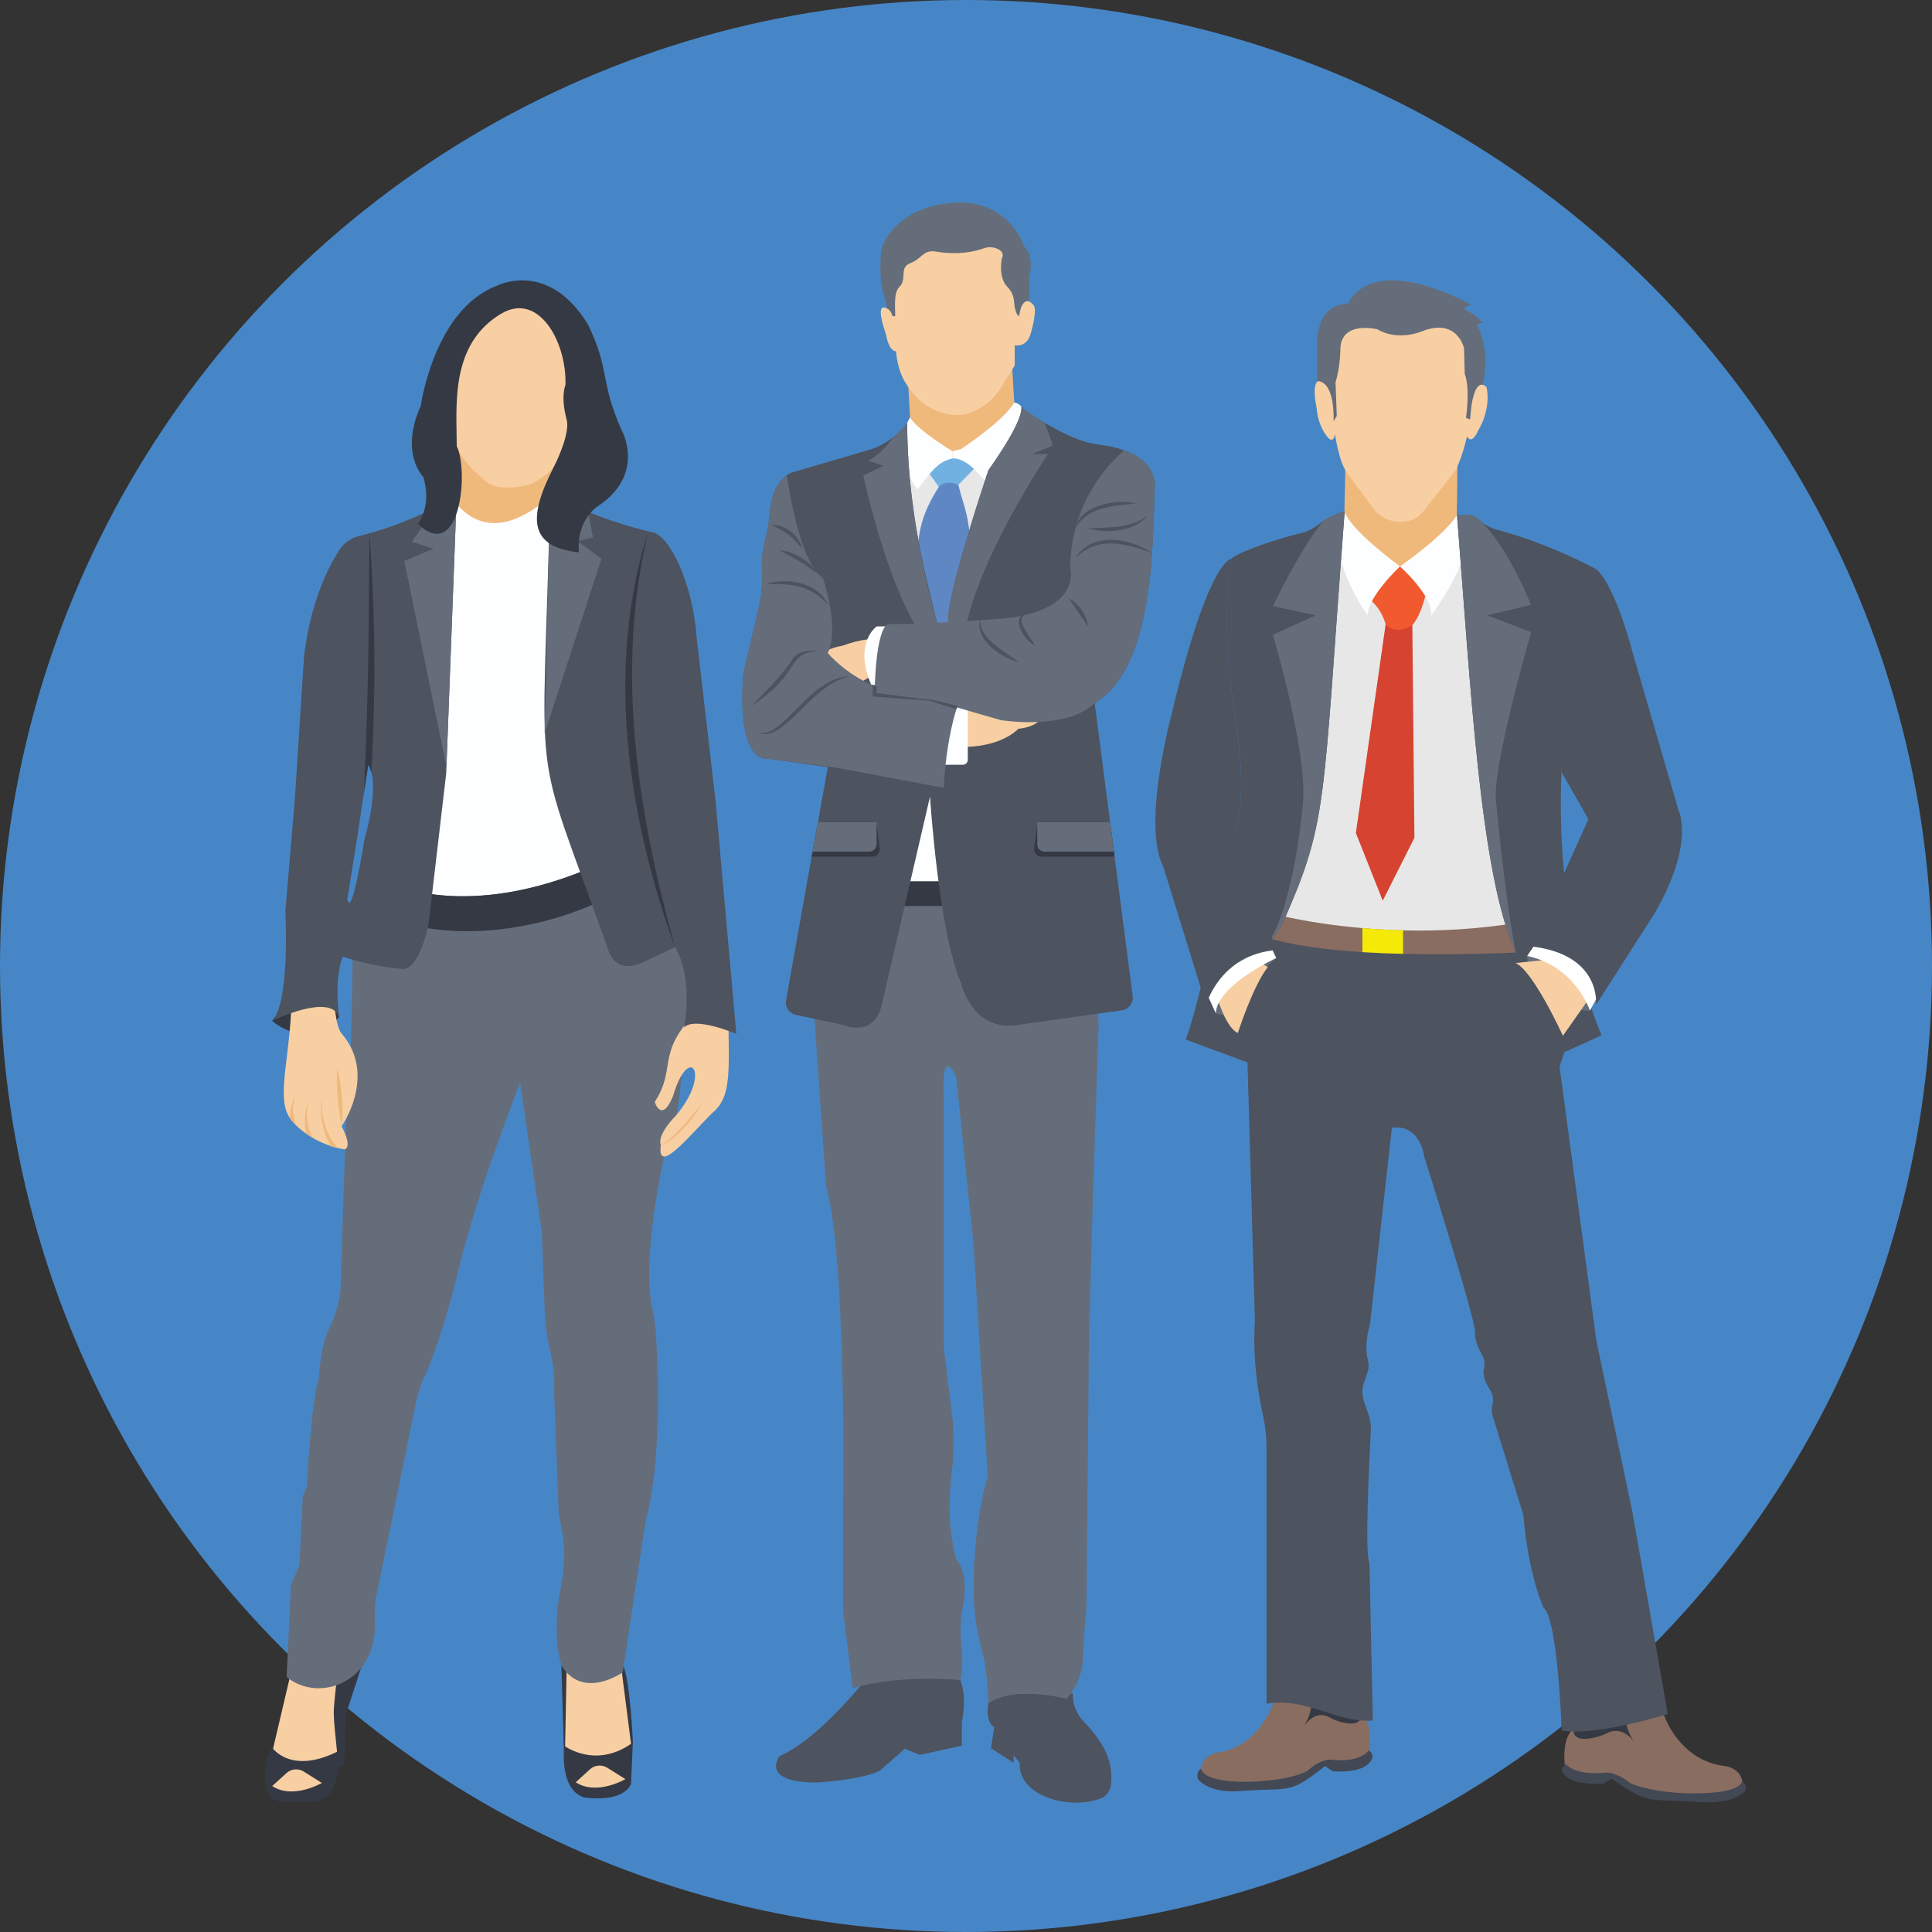 <?xml version="1.0" encoding="iso-8859-1"?>
<!-- Generator: Adobe Illustrator 19.0.0, SVG Export Plug-In . SVG Version: 6.00 Build 0)  -->
<svg version="1.1" id="Capa_1" xmlns="http://www.w3.org/2000/svg" xmlns:xlink="http://www.w3.org/1999/xlink" x="0px" y="0px"
	 viewBox="0 0 512 512" style="enable-background:new 0 0 512 512;" xml:space="preserve">
<rect x="0" y="0" width="512" height="512" fill="#333333" stroke="none"/>
<circle style="fill:#4786C6;" cx="256" cy="256" r="256"/>
<polygon style="fill:#F0B97C;" points="240.408,96.892 242.156,128.096 270.072,128.096 267.608,86.936 "/>
<path style="fill:#E8E7E8;" d="M264.836,116.836c0.472,2.688-2.468,2.024-6.476,2.476c0.908,0.804,0.924,2.64-0.608,3.108
	c-2.42,0.736-16.132,1.424-14-4.228c0.228-0.6,0.62-1.032,1.108-1.356h-7.62v57.036h35.516v-57.036H264.836z"/>
<g>
	<path style="fill:#4D535F;" d="M230.968,443.096c0,0-12.896,17.196-24.4,22.308c0,0-5.344,6.972,9.876,6.972
		c0,0,11.62-0.58,16.732-3.136l6.624-5.808l3.952,1.628l11.152-2.44v-6.392c0,0,1.976-8.132-1.512-13.128h-22.424V443.096z"/>
	<path style="fill:#4D535F;" d="M262.452,448.788c0,0-2.092,7.088,1.044,8.948l-0.864,5.576l5.976,3.836v-1.976l1.628,1.976
		c-0.572,8.564,12.736,12.716,21.4,9.48c1.536-0.576,2.604-1.988,2.788-3.62l0,0c0.436-3.936-0.532-7.9-2.74-11.188l-0.3-0.448
		c-1.196-1.784-2.552-3.448-4.048-4.984c-1.372-1.404-3.112-3.92-3.04-7.6H262.452z"/>
</g>
<path style="fill:#5F87C4;" d="M248.788,129.04c-7.704,12.108-5.976,18.264-4.308,49.508l9.164-1.852l3.616-32.28
	c-0.888-10.412-1.864-9.152-4.052-19.16l-4.556,1.408L248.788,129.04z"/>
<path style="fill:#70B1E1;" d="M247.12,120.704c0,0,4.12,1.296,9.168-0.512l3.612,2.224l-5.972,6.124c0,0-3.056-1.676-5.14,0.5
	l-4.308-6.112L247.12,120.704z"/>
<g>
	<path style="fill:#FDFEFF;" d="M241.18,110.648c0,0-6.108,8.824,2.004,19.088c5.368-7.592,7.028-7.556,9.264-8.26v-1.896
		C252.444,119.584,243.388,114.196,241.18,110.648z"/>
	<path style="fill:#FDFEFF;" d="M268.792,106.672c0,0,9.276,0.844-6.844,21.868c-2.532-3.004-5.804-7.156-9.504-7.06v-1.896
		l2.256-0.588C254.7,118.996,266.044,111.544,268.792,106.672z"/>
</g>
<path style="fill:#F7CFA3;" d="M242.316,104.616c3.36,4.04,10.4,7.088,16.076,4.272c2.36-1.172,5.024-3.064,6.812-6.06l3.708-5.956
	v-5.368c0,0,3.124,0.78,4.248-3.124c0,0,1.868-6.248,0.732-7.516c0,0-2.856-3.808-3.82,2.928V69.64
	c-0.42-1.696-2.044-9.664-3.792-9.664c-0.684,0-11.224-1.756-12.104-1.756s-10.64,2.048-10.64,2.048l-6.296,8.464
	c-1.328,11.568-1.124,8.76-1.124,13.78c0,0-5.096-4.792-1.3,6.192c0,0,0.644,4.324,2.628,4.384
	C238.052,98.996,239.748,101.528,242.316,104.616z"/>
<g>
	<path style="fill:#656D7A;" d="M234.652,79.496c-2.148-5.272-1.072-13.568-1.072-13.568c3.808-10.64,16.512-11.908,16.512-11.908
		c17-2.732,21.356,11.324,21.356,11.324c2.824,2.536,1.312,8.1,1.312,8.1v6.148c-2.6,0.196-2.684,4.196-2.684,4.196
		c-0.872-0.38-1.224-2.376-1.364-4.08c-0.112-1.372-0.732-2.644-1.704-3.62c-2.584-2.6-1.508-7.624-1.508-7.624
		c1.224-2.12-2.384-3.516-4.58-2.724c-5.036,1.812-9.92,1.44-12.744,0.948c-3.592-0.624-3.808,1.876-6.864,3.024
		c-3.2,1.204-0.76,4.192-3.004,6.384c-1.52,1.488-1.064,5.376-1.064,7.688h-0.724c0,0-0.424-1.732-1.408-2.024L234.652,79.496z"/>
	<path style="fill:#656D7A;" d="M225.98,447.372l-2.552-20.404v-29.9c0,0,0.992-62.488-4.536-83.036l-3.26-47.184l3.544-40.808
		c13.036,0,3.668-0.172,47.612,0.992l21.54-0.992l2.832,45.344l-1.56,46.904l-0.992,36.132l-0.708,71.84
		c0,0-0.756,7.052-0.84,12.468c-0.064,4.18-1.544,8.212-4.296,11.356l-0.104,0.12c0,0-13.724-3.64-20.74,1.188
		c0,0-0.128-8.4-1.688-13.916c-1.908-6.744-2.48-13.78-2.18-20.784c0.34-7.88,1.304-17.316,3.716-25.436l-3.764-61.356
		l-4.604-44.544c0,0-3.944-8.732-3.28,5.156v66.74l2.124,17.148c0.652,5.256,0.652,10.56-0.032,15.812
		c-0.732,5.656-1.144,14.3,1.188,22.96c0,0,3.592,3.676,1.796,12.364c-0.768,3.708-0.78,7.512-0.336,11.268
		c0.26,2.204,0.28,5.044-0.34,8.456C254.52,445.264,239.16,443.548,225.98,447.372z"/>
</g>
<path style="fill:#353944;" d="M289.208,240.112l-0.88-14.076l-21.54,0.992c-43.944-1.164-34.584-0.992-47.612-0.992l-1.22,14.076
	H289.208z"/>
<polygon style="fill:#FDFEFF;" points="288.8,233.54 281.732,188.628 264.568,193.56 234.004,188.628 225.74,188.628 
	218.528,233.54 "/>
<path style="fill:#4D535F;" d="M306.028,129.036c-0.608,14.496,0.016,47.916-15.924,57.284l4.092,31.592l0.112,0.96v0.112
	l0.148,0.92l0.664,5.124l0.112,0.664l0.036,0.368l0.112,0.96l4.792,36.936c0.26,1.844-1.032,3.54-2.876,3.796l-26.688,3.724
	c-13.012,2.652-15.924-11.02-15.924-11.02c-5.936-13.416-8.22-49.356-8.22-49.356l-12.792,55.18
	c-2.028,8.996-10.356,5.308-10.356,5.308l-12.348-2.616c-1.808-0.368-2.984-2.1-2.652-3.908l6.78-38.04l0.26-1.328l0.112-0.664
	l1.108-6.12v-0.036l0.184-0.96l2.616-14.632l-15.556-2.176c-9.252,0.628-6.82-22.56-6.82-22.56l3.98-17.068
	c0.812-3.428,1.18-6.968,0.956-10.468c-0.344-6.084,1.6-8.668,2.028-14.856c0.404-6.268,2.948-9.068,4.532-10.172
	c0.736-0.552,1.252-0.736,1.252-0.736l21.268-6.228c2.324-0.812,4.24-1.992,5.712-3.172c2.432-1.916,3.688-3.76,3.688-3.76
	c0,20.3,3.78,36.492,8,53.34c2.088-0.084,1.712-0.068,2.984-0.112c-1.492-4.472,9.032-36.228,10.544-40.696
	c7.852-11.132,8.92-15.26,8.736-16.844c1.364,1.4,3.832,2.84,6.192,4.276c12.704,7.408,13.528,4.676,21.048,7.3
	C306.988,122.548,306.028,129.036,306.028,129.036z"/>
<path style="fill:#353944;" d="M295.376,227.016h-19.388c-1.068,0-1.952-0.884-1.952-1.952l0.848-6.6l19.424,0.516l0.148,0.92
	l0.664,5.124l0.112,0.664l0.036,0.368L295.376,227.016z"/>
<path style="fill:#656D7A;" d="M295.228,225.688H276.8c-1.068,0-1.916-0.848-1.916-1.916v-5.86H294.2l0.112,0.96v0.112l0.148,0.92
	l0.664,5.124L295.228,225.688z"/>
<path style="fill:#353944;" d="M233.156,225.06c0,1.068-0.884,1.952-1.952,1.952h-16.108l0.26-1.328l0.112-0.664l1.108-6.12
	l15.74-0.444L233.156,225.06z"/>
<g>
	<path style="fill:#656D7A;" d="M232.308,217.908v5.86c0,1.068-0.884,1.916-1.952,1.916h-15.004l0.112-0.664l1.108-6.12v-0.036
		l0.184-0.96h15.552V217.908z"/>
	<path style="fill:#656D7A;" d="M250.796,170.46l-4.38,0.644c-10.516-11.644-17.64-45.1-17.64-45.1l5.344-2.588l-4.052-1.296
		c2.916-1.584,5.108-4.024,6.66-6.28c0.004,0,0.004-0.004,0.004-0.004c2.44-1.924,3.676-3.784,3.676-3.784
		c0,27,8.004,53.344,8.004,53.344l0.928-0.032c0.196,0.704,0.372,1.34,0.532,1.908v0.004c0.256,0.908,0.464,1.636,0.62,2.168
		C250.688,170.108,250.796,170.46,250.796,170.46z"/>
	<path style="fill:#656D7A;" d="M273.596,120.32h4.14c0,0-19.404,28.812-22.228,48.452l-5.016,0.676l-1.064,0.144
		c0.176-0.96,0.624-3.248,0.828-4.256l1.124-0.04c-1.52-4.932,10.56-40.688,10.56-40.688c7.868-11.136,8.928-15.244,8.736-16.848
		c1.376,1.42,3.82,2.844,6.2,4.276l2.152,6.044L273.596,120.32z"/>
</g>
<path style="fill:#F7CFA3;" d="M223.332,171.108c0,0,6.096-2.38,9.34-1.508l2,7.42l-5.9,3.388l-5.832,1.216l-6.228-2.272
	C216.716,175.356,216.088,172.4,223.332,171.108z"/>
<path style="fill:#FDFEFF;" d="M232.352,166c0,0-6.248,4.208-1.504,15.408l7.636,1.192l1.792-16.6H232.352z"/>
<path style="fill:#F7CFA3;" d="M254.212,197.908c0,0,9.924,0.732,15.7-4.792c0,0,5.448-0.268,6.812-3.968l-6.096-8.564H260.44
	l-6.528,6.06L254.212,197.908z"/>
<path style="fill:#FDFEFF;" d="M247.164,202.672H255c0,0,1.304,0.116,1.476-1.216v-15.964l-7.46-1.936L247.164,202.672z"/>
<g>
	<path style="fill:#656D7A;" d="M306.044,129.04c-0.616,14.632,0.02,47.904-15.944,57.272c-7.432,7.392-24.852,4.532-24.852,4.532
		c-21.896-6.252-14.776-4.864-33.476-6.74c0.348-18.688,3.608-18.736,3.644-18.736c8.24,0.112,22.66-0.824,30.56-1.472
		c21.26-2.216,17.608-13.56,17.608-13.56c0.3-17.004,9.884-27.176,14.332-30.992C306.968,122.564,306.044,129.04,306.044,129.04z"/>
	<path style="fill:#656D7A;" d="M255.24,183.6c-2.34,4.004-4.668,14.66-5.124,25.2l-28.752-5.408l-17.552-2.284
		c-9.236,0.636-6.832-22.56-6.832-22.56l4-17.06c0.804-3.436,1.16-6.968,0.96-10.492c-0.356-6.268,1.632-8.804,2.024-14.832
		c0.404-6.268,2.956-9.064,4.532-10.204c1.296,8.456,4.304,23.62,9.576,27.216c0,0,4.588,13.408,1.292,19.876
		c0,0,4.58,5.492,11.936,8.548C237.368,184.148,239.732,183.492,255.24,183.6z"/>
</g>
<g>
	<path style="fill:#4D535F;" d="M204.52,139.136c3.096-0.296,7.284,2.548,8.044,6.22
		C209.976,142.588,209.716,141.712,204.52,139.136z"/>
	<path style="fill:#4D535F;" d="M206.532,145.816c3.096,0.048,8.076,2.668,10.184,6.132
		C212.556,149.448,215.816,150.768,206.532,145.816z"/>
	<path style="fill:#4D535F;" d="M203.028,154.832c4-1.556,13.164-1.392,16.412,5.384C215.488,156.12,211.868,154.5,203.028,154.832z
		"/>
	<path style="fill:#4D535F;" d="M199.136,187.076c3.492-3.596,7.744-7.76,10.56-11.804l-0.044,0.088
		c0.748-1.792,2.94-3.34,7.06-2.88C208,173.292,212.912,177.996,199.136,187.076z"/>
	<path style="fill:#4D535F;" d="M201.148,194.276c6.668,1.148,13.44-14.832,24.068-15.052
		C214.936,181.26,208.068,196.764,201.148,194.276z"/>
	<path style="fill:#4D535F;" d="M271.448,163.02c-2.352,1.416,1.676,5.644,2.788,8.088
		C269.676,168.284,268.908,162.856,271.448,163.02z"/>
	<path style="fill:#4D535F;" d="M259.904,164.348c-0.896,4.388,6.62,8.52,10.172,11.168
		C261.324,173,258.428,166.632,259.904,164.348z"/>
	<path style="fill:#4D535F;" d="M283.316,158.684c2.196,0.804,4.824,4.416,5.044,7.316
		C288.084,165.68,283.508,158.972,283.316,158.684z"/>
	<path style="fill:#4D535F;" d="M301.172,133.464c-7.12,0.536-13.392,1.336-16.176,6.568
		C286.276,133.928,295.552,132.084,301.172,133.464z"/>
	<path style="fill:#4D535F;" d="M305.308,146.6c-11.588-4.596-16.468-2.352-20.312,1.292
		C289.648,140.396,300.296,142.932,305.308,146.6z"/>
	<path style="fill:#4D535F;" d="M303.996,136.716c-0.912,1.604-4.012,3.044-5.796,3.472c-3.244,0.776-6.332,0.824-9.844-0.152
		C292.36,139.7,299.752,140.228,303.996,136.716z"/>
	<path style="fill:#4D535F;" d="M253.756,187.076c-0.1,0.276-0.2,0.572-0.304,0.884c-11.368-3.348-0.948-1.62-22.196-3.392
		c0.012-0.684,0.032-2.248,0.044-2.928v-0.04c0.352,0.148,0.708,0.288,1.076,0.424l-0.076,1.632
		c2.084,0.232,12.824,1.776,14.732,1.776C247.036,185.432,252.216,186.648,253.756,187.076z"/>
</g>
<path style="fill:#353944;" d="M148.688,438.388l0.744,25.82c0,0-0.828,10.096,5.212,12.084c0,0,9.932,1.82,12.58-3.476
	l0.496-11.256c0,0-0.744-17.38-2.896-20.936L148.688,438.388z"/>
<g>
	<path style="fill:#F7CFA3;" d="M149.764,462.8c0,0,8.028,5.876,17.464-0.664l-2.648-20.688h-14.4L149.764,462.8z"/>
	<path style="fill:#F7CFA3;" d="M152.576,472.316l3.768-3.428c1.268-1.156,3.152-1.32,4.604-0.408l4.784,3.008
		C165.736,471.488,158.124,475.96,152.576,472.316z"/>
	<path style="fill:#F7CFA3;" d="M77.02,443.6l-4.884,20.772v8.856c7.248,5.18,12.464-2.78,17.544-8.524v-12
		c0,0-0.188-2.048,0.908-3.28c2.208-2.488,1.444-4.468,1.16-12.444L77.02,443.6z"/>
</g>
<g>
	<path style="fill:#353944;" d="M72.136,463.132c0,0,5.048,7.612,18.208,0.58c-1.232,7.972-0.864,15.104-11.256,13.656
		c0,0-4.468,1.076-7.448-1.076C71.64,476.288,68.08,470.912,72.136,463.132z"/>
	<path style="fill:#353944;" d="M89.684,467.972h1.568l0.332-13.364l5.464-16.824l-3.144,1.348l-4.636,5.464
		C88.148,456.284,88.092,451.336,89.684,467.972z"/>
</g>
<rect x="121.04" y="116.84" style="fill:#F0B97C;" width="25.756" height="38.2"/>
<path style="fill:#F7CFA3;" d="M128.484,83.324c-14.64,13.532-12.36,34.848-0.588,43.376c0,0,2.36,4.044,11.792,1.852
	c0,0,5.644-1.18,10.108-9.18c6.228-11.16,4.62-14.948,2.36-34.112l-8-7.328l-6.568-0.928L128.484,83.324z"/>
<path style="fill:#FDFEFF;" d="M120.064,132.484c1.816,1.9,9.636,13.836,26.728-1.812c8.98,63.628,6.524,44.096,11.676,92.152
	l1.692,5.316c0,0-27.78,17.996-47.344,9.784l-6.28-2.9l1.088-41.788l4.108-50.608L120.064,132.484z"/>
<path style="fill:#656D7A;" d="M176.016,306.5c0,0-6.148,26.82-3.136,40.3c0.532,2.372,0.836,4.76,0.984,7.188
	c0.624,10.204,1.46,33.856-2.84,49.524l-5.988,39.66c0,0-10.476,7.484-16.216-1.744c0,0-2.792-7.752-0.184-20.8
	c1.072-5.36,1.2-10.868,0.072-16.22l-0.636-3.016l-1.248-32.928c0,0,0.432-4.76-1.084-10.824c-0.9-3.604-1.292-7.32-1.428-11.032
	l-0.736-20.176l-5.736-39.492c0,0-10.976,27.648-16.092,48.596c0,0-4.076,17.868-9.26,29.312c-1.02,2.252-1.792,4.596-2.288,7.016
	l-7.664,37.504l-2.684,12.884c-0.516,2.472-0.628,5.004-0.5,7.528c0.78,15.716-14.624,21.812-23.376,14.64L77.1,420.1l2.248-5.36
	l0.876-18.212l1.116-2.744c0,0,1.124-22.7,3.12-28.184c0,0,0.348-8.56,2.628-13.208c1.86-3.796,3.12-7.86,3.236-12.084
	c2.328-84.636,2.032-18.116,3.364-98.676c4.564-4.108,2.708-2.44,8.848-7.968c0,0,20.632,11.184,56.028-4.552
	c13.588,4.368,9.716,3.12,18.456,5.936l6.244,20.884C180.072,282.272,181.612,293.26,176.016,306.5z"/>
<path style="fill:#353944;" d="M72.12,270.536c0,0,9.136,8.384,17.752-0.968l-2.9-10.904l-8.02,2.804L72.12,270.536z"/>
<path style="fill:#F7CFA3;" d="M90.532,298.488c3.056,5.812,0.792,6.108,0.792,6.108c-6.316-0.948-12.12-4.864-14.44-8.212v-0.004
	c-4.104-5.764,0.568-16.94,0.448-35.232l10.988,0.94c0.16,2.68,0.52,9.892,2.236,11.852
	C96.916,281.22,95.344,291.004,90.532,298.488z"/>
<path style="fill:#353944;" d="M169.912,232.748c-27.432,18.228-60.832,16.468-72.096,7.324l-0.38-1.808l5.112-4.604
	c0,0,20.632,11.184,56.028-4.552L169.912,232.748z"/>
<path style="fill:#4D535F;" d="M97.9,141.34c-0.9,0.256-1.816,0.496-2.756,0.728c-2.124,0.52-3.972,1.796-5.172,3.624
	c-2.844,4.34-7.66,13.58-9.404,28.34l-2.416,37.56l-2.536,29.952c0,0,1.332,24.036-3.5,28.988c0,0,15.576-7.608,17.752-0.968
	c0,0-1.448-9.9,0.964-16.06c0,0,7.976,2.78,15.7,3.264c0,0,3.992,1.448,7.012-11.6l4.704-40.216l0.064-1.748l2.72-72.048
	C117.032,133.912,108.024,138.5,97.9,141.34z M96.576,222.464c0,0-3.328,21.38-4.532,15.824c5.284-32.748,2.144-13.924,5.556-35.632
	C100.292,206.656,98.064,217.432,96.576,222.464z"/>
<path style="fill:#656D7A;" d="M121.036,131.156l-2.72,72.048l-11.172-54.532l7.728-3.264l-5.728-1.816l6.38-9.228
	C119.06,132.516,121.036,131.156,121.036,131.156z"/>
<g>
	<path style="fill:#F7CFA3;" d="M72.136,473.324l3.768-3.428c1.268-1.156,3.152-1.32,4.604-0.408l4.784,3.008
		C85.296,472.496,77.68,476.968,72.136,473.324z"/>
	<path style="fill:#F7CFA3;" d="M183.176,269.592c-9.016,10.108-4.02,13.772-9.672,22.44c0,0,1.784,5.82,4.836-1.504
		c4.2-14.376,10.448-6.18,0.688,5.224c0,0-4.964,4.848-3.904,7.692c-1.064,8.092,6.964-1.732,13.524-8.412
		c5.516-4.38,4.396-11.4,4.396-27.58L183.176,269.592z"/>
</g>
<path style="fill:#4D535F;" d="M195.136,273.988c0,0-11.112-4.724-13.852-1.68c0,0,2.656-12.952-2.404-21.3l-8.34,3.932
	c0,0-7.3,4.012-9.472-3.604c-20.784-58.336-17.204-36.904-15.264-120.664c4,2.56,14.404,7.504,27.232,10.416
	c4.456,1.012,10.596,13.508,11.596,28.008l5.024,43.388L195.136,273.988z"/>
<path style="fill:#656D7A;" d="M159.4,148.044l-15.076,46.352l1.476-63.724c0,0,3.6,2.304,10.072,4.976l1.26,6.78l-4.044,0.988
	L159.4,148.044z"/>
<path style="fill:#353944;" d="M164.632,113.764c-5.8-13.26-2.876-15.524-8.816-27.78C145.068,68.472,131.42,75.84,131.42,75.84
	c-16.424,6.4-19.928,31.764-19.928,31.764c-5.676,12.56,0.724,18.84,0.724,18.84c1.26,4.544,0.984,8.736-1.448,12.44
	c11.168,10.488,13.536-13.904,10.272-20.648c0-10.552-1.92-27.004,11.828-35.132c9.908-5.856,17.368,7.576,16.98,18.92
	c-0.968,2.768-0.432,6.348,0.328,9.196c0.84,3.144-1.888,9.556-3.376,12.448c-7.244,14.04-6.264,21.332,6.604,22.704
	c-0.344-4.912,1.06-8.9,4.468-11.836C171.636,125.84,164.632,113.764,164.632,113.764z"/>
<g>
	<path style="fill:#F0B97C;" d="M89.384,283.068c1.072,3.516,1.788,11.384,1.148,15.084
		C89.612,294.44,88.936,286.896,89.384,283.068z"/>
	<path style="fill:#F0B97C;" d="M87.68,303.756c-2.292-3.892-2.908-8.272-2.54-12.808c0.14,5.244,0.864,8.904,4.244,13.16
		l-0.12,0.096L87.68,303.756z"/>
	<path style="fill:#F0B97C;" d="M82.78,301.272l-0.2,0.1c-0.492-0.308-0.952-0.62-1.388-0.94c-0.792-2.892-0.34-6.568,0.528-8.524
		C80.788,296.092,81.536,298.604,82.78,301.272z"/>
	<path style="fill:#F0B97C;" d="M78.264,297.64l-0.244,0.064c-0.436-0.436-0.792-0.816-1.14-1.32c0-2.028,0.264-3.824,1.24-5.776
		C77.652,293.912,77.22,293.416,78.264,297.64z"/>
</g>
<g>
	<path style="fill:#353944;" d="M171.788,140.76c-8.812,36.956-2.868,74.1,7.092,110.264
		C166.128,215.58,160.504,176.688,171.788,140.76z"/>
	<path style="fill:#353944;" d="M98.388,204.836c-0.348-1.532-0.788-2.18-0.788-2.18c-0.456,2.896-0.832,5.332-1.148,7.36
		c1.224-27.104,1.276-41.624,1.448-68.672c0,0,0.028,0.404,0.084,1.164c0.052,0.756,0.148,1.868,0.232,3.28
		C99.036,160.956,99.904,177.256,98.388,204.836z"/>
</g>
<path style="fill:#F0B97C;" d="M186.1,292.312c-1.972,3.644-6.92,9.908-10.972,11.132C178.796,301.512,181.744,297.54,186.1,292.312
	z"/>
<g>
	<polygon style="fill:#343943;" points="340.528,462.44 345.568,440.808 359.096,440.02 361.22,457.956 355.4,461.024 
		341.712,463.868 	"/>
	<polygon style="fill:#343943;" points="438.3,466.136 433.004,445.896 418.78,445.16 416.548,461.94 422.668,464.812 
		437.056,467.472 	"/>
</g>
<path style="fill:#896D61;" d="M337.996,449.984c0,0-3.756,12.944-15.34,14.46c0,0-4.156,0.48-4.472,4.872
	c-1.568,4.496,9.484,3.72,17.852,3.884l7.84-1.548c4.36-2.24,7.164-3.888,7.916-4.272c4.028-0.1,2.34,0.016,7.916-0.604l3.172-1.652
	c0,0,1.26-8.468-2.176-11.272c0,0,0.984,3.892-4.596,2.676c-1.392-0.304-2.74-0.804-3.988-1.5c-1.128-0.628-3.664-1.372-6.464,2.26
	c0,0,3.304-5.38,0.996-7.304C346.652,449.984,340.82,444.072,337.996,449.984z"/>
<path style="fill:#424854;" d="M318.256,468.712c0,0-1.46,0.84-0.716,2.876c0,0,2.704,3.76,11.36,3.056
	c13.068-1.064,12.308,1.232,22.264-6.608l1.992,1.364c0,0,7.684,0.788,9.952-2.544c0,0,1.636-1.52-0.384-2.988
	c0,0-2.148,3.436-10.12,2.44c0,0-2.492-0.252-6.136,2.992C340.356,472.732,319.42,473.808,318.256,468.712z"/>
<path style="fill:#896D61;" d="M440.964,454.48c0,0,3.948,12.108,16.124,13.528c0,0,4.368,0.448,4.704,4.56
	c0,0,1.048,2.676-4.6,3.388c-23.708,0.412-20.848-0.728-30.728-5.2c-4.236-0.092-2.46,0.016-8.324-0.564l-3.336-1.544
	c0,0-1.324-7.924,2.288-10.548c0,0-1.032,3.64,4.832,2.504c1.464-0.284,2.88-0.752,4.192-1.404c1.184-0.588,3.852-1.284,6.796,2.116
	c0,0-3.472-5.032-1.048-6.832C431.86,454.48,437.992,448.948,440.964,454.48z"/>
<path style="fill:#424854;" d="M461.712,472.004c0,0,1.536,0.784,0.756,2.692c0,0-2.84,3.52-11.94,2.86
	c-14.176-1.028-13.088,1.048-23.404-6.18l-2.096,1.276c0,0-8.08,0.736-10.46-2.38c0,0-1.72-1.424,0.4-2.796
	c0,0,2.26,3.212,10.64,2.28c0,0,2.62-0.236,6.448,2.8c0,0,4.408,2.204,14.056,2.644
	C446.112,475.196,460.688,475.996,461.712,472.004z"/>
<polygon style="fill:#F0B97C;" points="356.58,122.26 355.716,160.184 355.716,172.824 385.596,172.824 386.316,117.516 "/>
<path style="fill:#E8E7E8;" d="M334.116,245.948l30.72,4.472h25.48l16.748-0.512c0,0-2.356-26.596-1.78-30.028
	c0.572-3.432-1.808-44.064-1.58-44.908s5.408-20.688,5.408-20.688l-20.324-15.36l-6.24,8.312l-2.644,5.24l-12.012,0.888
	l-6.824-1.608l-2.556-5.784l-3.764-5.644l-3.824,3.656L339.72,158.98c-10.376,34.512-5.964,20.192-5.964,65.776
	C333.756,226.928,334.116,245.948,334.116,245.948z"/>
<path style="fill:#656C7A;" d="M349.112,91.888c0,0-1.064-11.084,8.172-11.44c0,0,5.044-14.068,32.752,0.356
	c0,0-1.848,0.144-1.848,1.208c0,0,3.06,1.4,4.764,3.6c0,0-0.972-0.208-1.548,0.472c4.852,9.256,0.484,20.328-1.068,25.276
	l0.132,1.22l-6.78,0.804c0,0-10.792-0.132-12.372,0c-1.58,0.132-17.752-0.328-17.752-0.328l-2.868-0.476
	C348.7,102.896,349.112,107.252,349.112,91.888z"/>
<polygon style="fill:#D64331;" points="367.208,165.444 359.316,220.76 366.444,238.692 374.836,222.02 374.284,165.652 
	373.788,159.728 368.124,162.14 "/>
<path style="fill:#F1592F;" d="M363.124,158.992l6.496-8.704l1.396-0.164l2.508,0.556l4.744,4.904c0,0-1.312,7.208-3.984,10.068
	c0,0-4.3,2.964-7.08-0.208C367.208,165.444,366.3,161.536,363.124,158.992z"/>
<g>
	<path style="fill:#FDFEFF;" d="M356.28,135.332c0,0,0.004,3.736,14.736,14.792c0,0-8.548,7.9-8.548,12.928
		C362.468,163.056,350.24,146.684,356.28,135.332z"/>
	<path style="fill:#FDFEFF;" d="M386.068,136.528c0,0-2.112,4.332-15.052,13.6c0,0,8.644,7.624,8.28,12.928
		C379.292,163.056,394.916,142.504,386.068,136.528z"/>
</g>
<path style="fill:#4D535F;" d="M338.216,247.22l64.744,2.828l12.428,26.396l-2.096,6.2l9.772,72.728l9.484,45.024l9.428,53.844
	c0,0-19.308,6.036-28.12,4.344c0,0-0.964-29.448-4.828-32.584c0,0-3.984-8.448-5.312-24.5l-8.12-26.196
	c-0.292-0.944-0.324-1.948-0.092-2.904l0,0c0.352-1.456,0.108-2.996-0.716-4.244c-0.932-1.412-1.948-3.476-1.54-5.336
	c0.264-1.216,0.232-2.476-0.38-3.56c-0.976-1.724-2.156-4.232-1.928-5.948c0.38-2.848-13.552-46.948-13.552-46.948
	s-0.98-8.528-8.528-7.48l-5.804,52.084c0,0-1.708,5.292-0.552,9.46c0.268,0.964,0.272,1.984-0.024,2.94l-0.684,2.212
	c-2.392,5.228,1.784,8.104,1.492,13.5c-0.476,8.812-1.624,32.448-0.376,35.228l0.908,41.668c-9.996,0.628-17.476-6.292-28.176-4.476
	v-67.976c0-2.724-0.284-5.428-0.872-8.088c-1.148-5.18-2.932-15.28-2.204-25.376l-1.964-68.508l-3.492-6.156L338.216,247.22z"/>
<path style="fill:#F7CFA3;" d="M356.948,125.276l7.008,9.476c1.052,1.42,2.5,2.512,4.184,3.048c1.648,0.524,3.808,0.82,5.988-0.004
	c1.324-0.5,2.428-1.452,3.3-2.564l8.216-10.46c0,0,1.656-2.808,3.136-9.132c0,0,1.076,2.608,2.984-1.604
	c0,0,3.428-5.244,2.196-11.416c0,0-2.764-3.408-4.036,5.08l-0.332,3.468l-1.092-0.428c0,0,1.188-7.552-0.332-11.684l-0.188-6.744
	c0,0-1.708-8.216-11.16-4.512c0,0-6.22,2.756-11.776-0.524c0,0-9.592-2.424-9.832,5.128c0,0,0.048,4.56-1.284,8.928l0.332,8.88
	l-0.856,1.424c0,0,0.568-10.068-4.036-10.64c0,0-1.852,0.38-0.428,7.22c0,0,0.136,4.068,2.66,7.36c0,0,1.676,2.468,2.184-0.524
	C353.784,115.064,354.844,122.428,356.948,125.276z"/>
<path style="fill:#896D61;" d="M404.708,252.276c0,0-15.572,0.94-32.888,0.504c-3.556-0.084-7.18-0.236-10.756-0.452
	c-9.732-0.62-19.128-1.828-25.772-4.012l2.92-5.956c0,0,8.96,2.416,22.852,3.592c3.324,0.304,6.928,0.504,10.756,0.604
	c9.312,0.236,19.948-0.252,31.16-2.148L404.708,252.276z"/>
<path style="fill:#F5EA07;" d="M371.82,246.552v6.224c-3.556-0.084-7.18-0.236-10.756-0.452v-6.376
	C364.388,246.252,367.996,246.452,371.82,246.552z"/>
<path style="fill:#4D535F;" d="M339.704,245.196c-0.924,1.024-1.76,2.348-2.516,3.908c-5.304,10.84-6.576,32.452-6.576,32.452
	L314.22,275.5c3.876-9.532,13.104-54.632,13.104-54.632c5.684-22.24-5.8-39.836-1.056-72.752c2.016-1.964,13.02-5.552,18.54-6.844
	c1.676-0.384,3.204-1.192,4.548-2.248c0.436-0.336,0.888-0.672,1.344-0.988c0.016,0,0.016-0.016,0.016-0.016
	c2.18-1.512,5.64-2.56,5.64-2.56C350.316,214.92,352.036,217.28,339.704,245.196z"/>
<path style="fill:#656D7A;" d="M322.2,268.548c0,0,3.236,1.356,6.988-0.428c0,0,0.632-7.232,9.028-14.228l-4.488-0.612
	c0,0-5.58-0.9-6.256-0.388c-0.676,0.512-6.256,9.736-6.256,9.736L322.2,268.548z"/>
<path style="fill:#4D535F;" d="M424.44,274.356l-11.948,5.436l-10.068-26.008c-0.252-0.468-0.504-0.972-0.756-1.512
	c-9.476-20.34-11.98-71.364-15.548-115.78c0,0,0.136,0,0.384,0.068c0.656,0.184,3.116-0.932,5.248,0.964
	c0.032,0.016,0.068,0.032,0.084,0.068c0.184,0.2,0.404,0.404,0.62,0.572l0.052,0.052c1.26,1.04,2.752,1.78,4.344,2.216
	c13.976,3.692,26.108,10.388,26.108,10.388C401.148,224.02,424.44,274.356,424.44,274.356z"/>
<path style="fill:#656D7A;" d="M404.708,253.344c0,0,0.024,14.532,16.64,14.472l1.716-6.256l-4.536-7.48l-9.012-1.3L404.708,253.344
	z"/>
<path style="fill:#F7CFA3;" d="M401.616,255.212l12.268-1.284l7.504,10.308l-7.2,10.256
	C414.192,274.496,406.252,257.136,401.616,255.212z"/>
<path style="fill:#FFFFFF;" d="M404.708,253.344l2.352-3.432l1.228-1.596l11.832,4.576l5.948,5.416l-0.92,2.512l-3.8,6.988
	C421.348,267.816,417.436,255.98,404.708,253.344z"/>
<path style="fill:#F7CFA3;" d="M322.2,263.152c0,0,2.44,9.124,5.844,10.6c0,0,3.996-12.476,7.94-17.456l-8.284-5.08L322.2,263.152z"
	/>
<path style="fill:#FFFFFF;" d="M322.2,268.548l-3.312-7.296l4.232-7.236l5.948-4.656l4.168-2.092l2.204,0.736l2.772,5.888
	C338.216,253.896,322.448,261.132,322.2,268.548z"/>
<path style="fill:#656D7A;" d="M339.704,245.196c-0.924,1.024-1.76,2.348-2.516,3.908l-0.872,0.284
	c6.612-9.916,8.908-35.772,8.908-35.772c1.576-13.64-7.904-45.388-7.904-45.388l11.36-5.168l-11.36-2.448
	c6.308-12.768,10.62-19.26,13.372-22.584c0.016,0,0.016-0.016,0.016-0.016c2.18-1.512,5.64-2.56,5.64-2.56
	C350.316,214.92,352.036,217.28,339.704,245.196z"/>
<g>
	<path style="fill:#4D535F;" d="M327.332,220.864l10.884,30.908c-15.028,1.24-18.592,14.564-18.592,14.564l-11.308-36.564
		c-5.888-11.308,2.324-41.056,2.324-41.056c9.648-40.612,15.632-40.604,15.632-40.604
		C321.564,180.78,332.936,198.836,327.332,220.864z"/>
	<path style="fill:#4D535F;" d="M422.96,150.812c0,0,4.632,2.916,9.88,22.728l12.024,41.324c0,0,4.404,8.636-6.436,27.264
		l-15.472,24.204c0,0,1.616-13.376-17.2-15.528l15.192-33.7l-7.144-12.528C414.192,186.928,417.536,167.492,422.96,150.812z"/>
</g>
<path style="fill:#656D7A;" d="M405.764,167.524c0,0-10.168,35.252-9.344,44.348c0,0,2.216,24.7,5.252,40.404
	c-9.476-20.34-11.98-71.364-15.548-115.78c0,0,0.136,0,0.384,0.068c0.656,0.184,3.116-0.932,5.248,0.964
	c0.032,0.016,0.068,0.032,0.084,0.068c0.2,0.184,0.42,0.368,0.62,0.572l0.052,0.052c3.34,3.256,7.988,9.632,13.256,22.08
	l-11.66,2.768L405.764,167.524z"/>
<g>
</g>
<g>
</g>
<g>
</g>
<g>
</g>
<g>
</g>
<g>
</g>
<g>
</g>
<g>
</g>
<g>
</g>
<g>
</g>
<g>
</g>
<g>
</g>
<g>
</g>
<g>
</g>
<g>
</g>
</svg>
